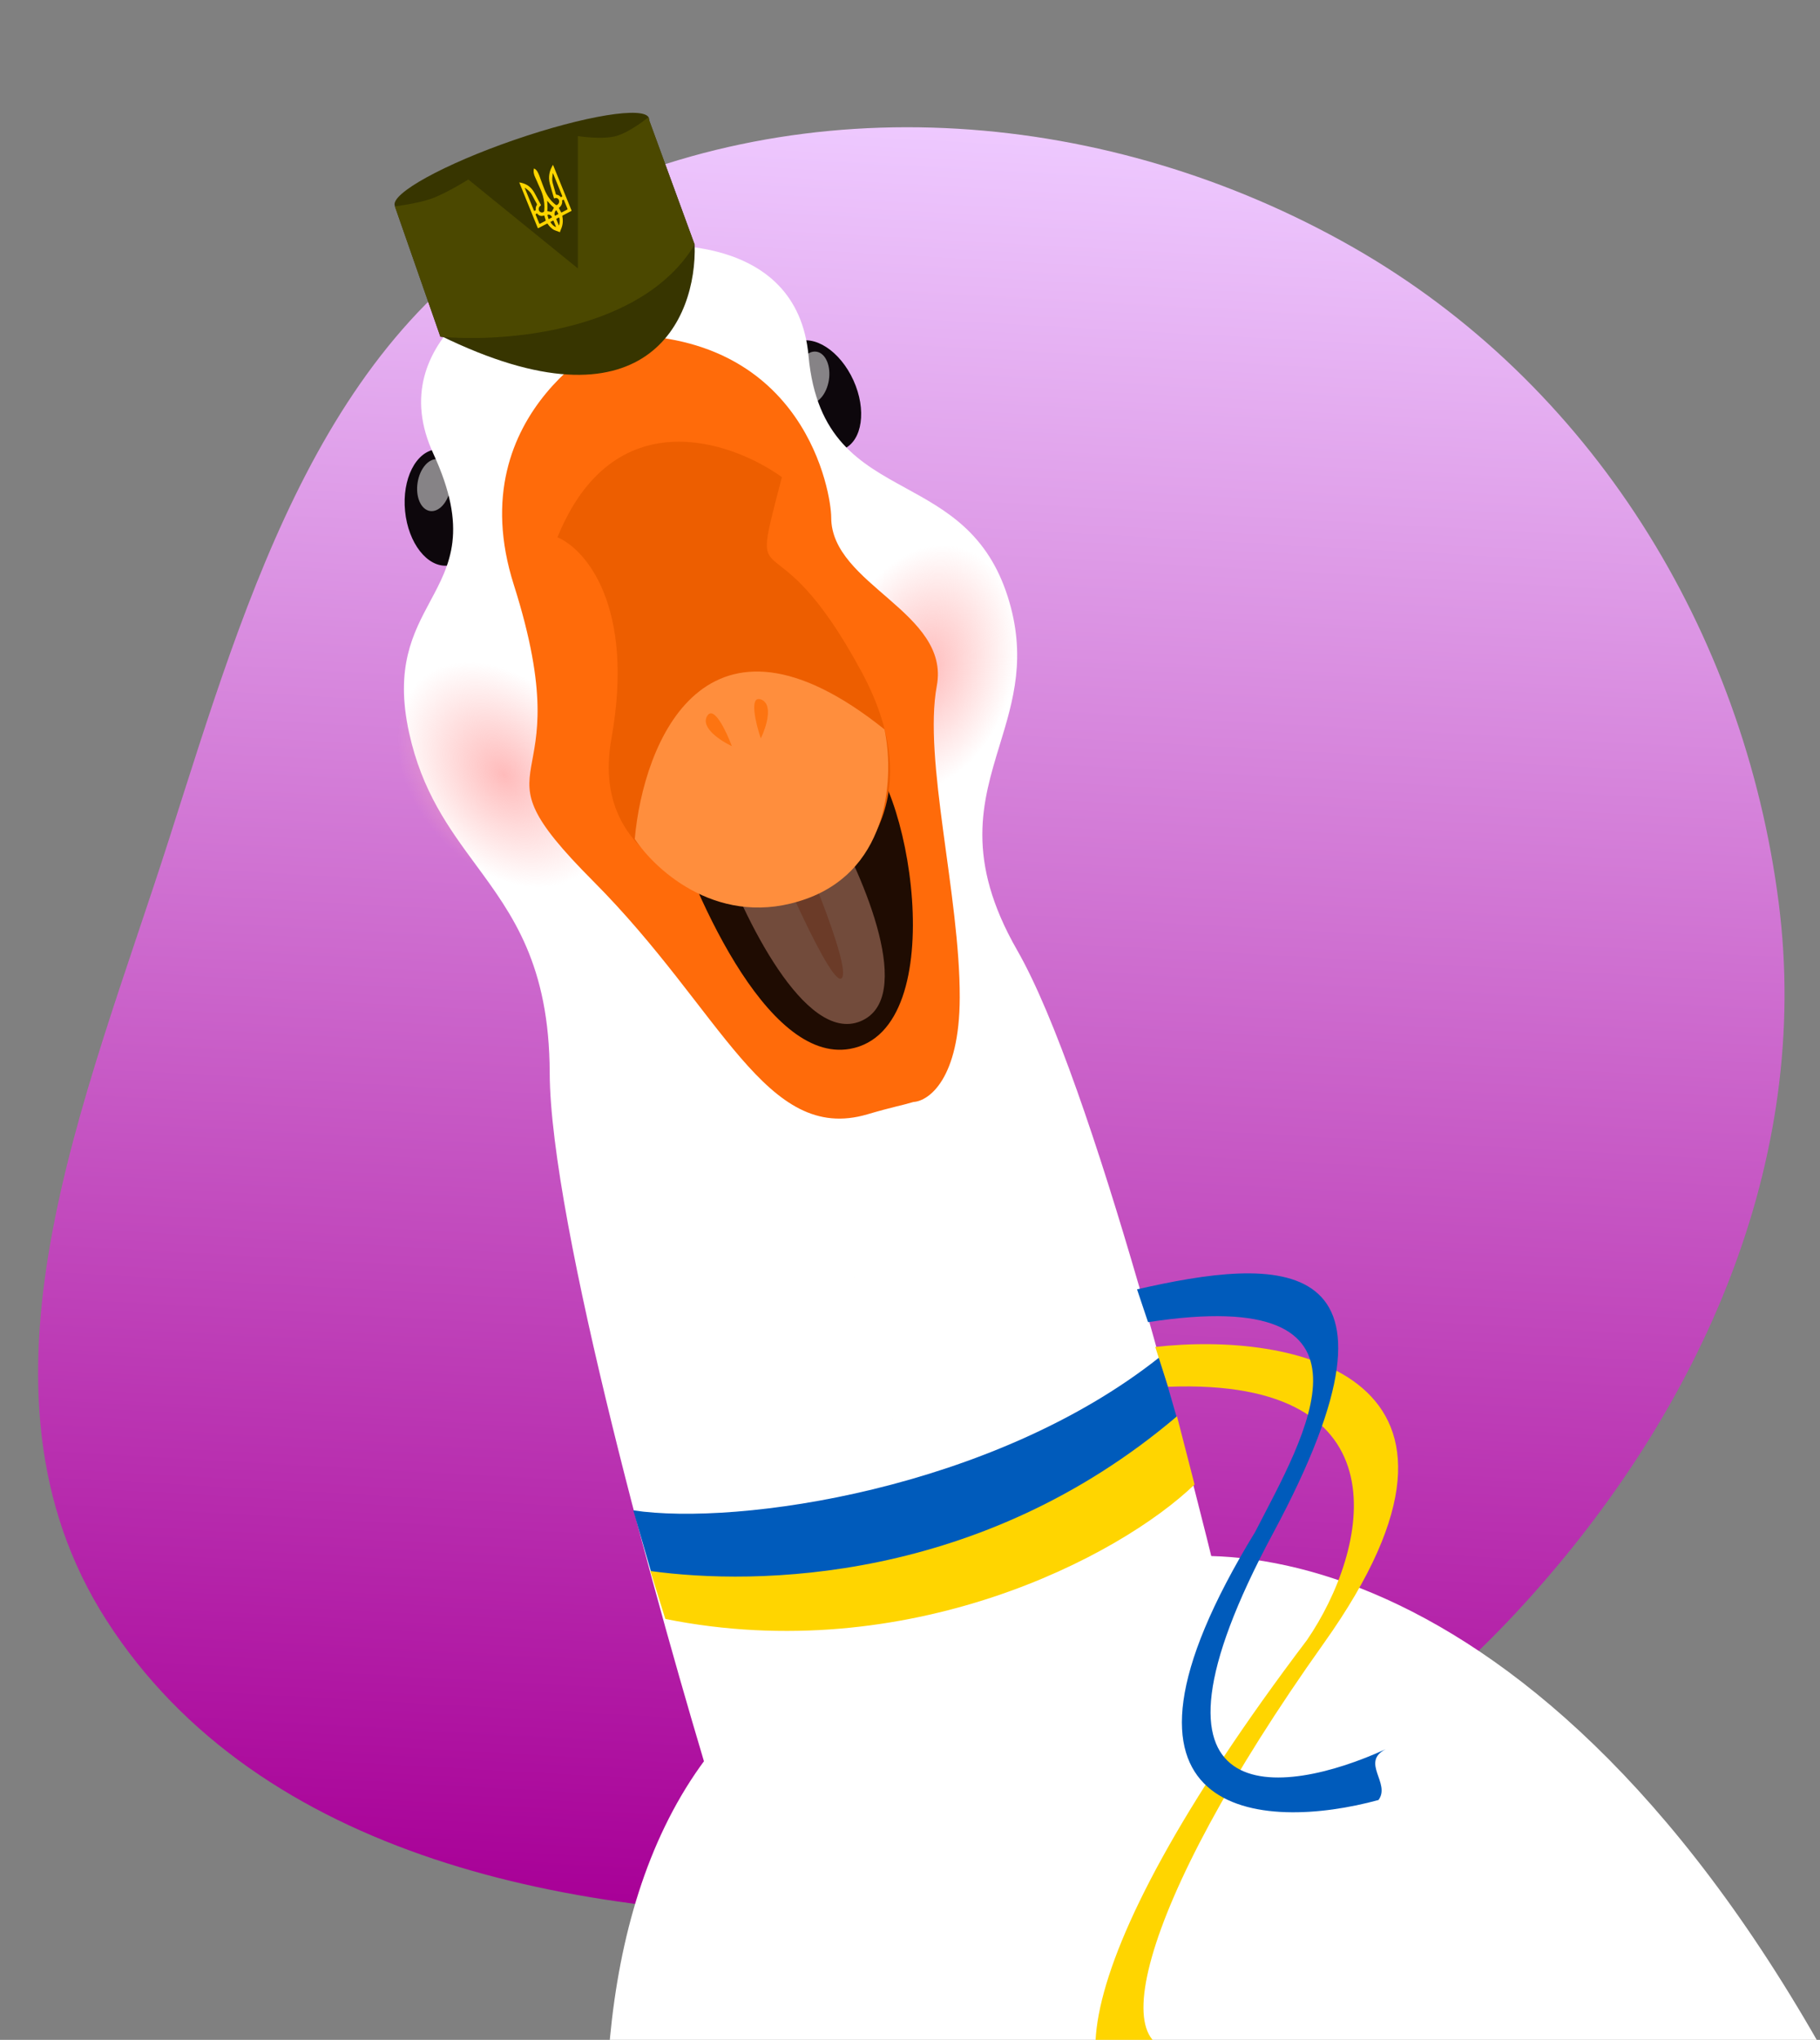 <svg width="640" height="717" viewBox="0 0 640 717" fill="none" xmlns="http://www.w3.org/2000/svg">
<rect x="0" y="0" width="640" height="717" fill="#808080" stroke="none"/>
<g clip-path="url(#clip0_148176_12)">
<path fill-rule="evenodd" clip-rule="evenodd" d="M302.397 673.513C202.564 674.778 91.287 653.475 37.418 569.491C-14.776 488.119 30.051 386.867 59.492 294.816C87.324 207.796 114.438 113.898 196.21 73.007C283.906 29.154 390.308 38.267 475.522 86.774C559.393 134.517 613.235 221.711 625.479 317.363C637.118 408.294 598.117 495.245 536.501 563.167C475.542 630.366 393.173 672.363 302.397 673.513Z" fill="url(#paint0_linear_148176_12)"/>
<g clip-path="url(#clip1_148176_12)">
<ellipse cx="155.453" cy="178.368" rx="13.074" ry="20.544" transform="rotate(-5.631 155.453 178.368)" fill="#0D070C"/>
<ellipse cx="13.074" cy="20.544" rx="13.074" ry="20.544" transform="matrix(-0.911 0.413 0.413 0.911 291.633 114.989)" fill="#0D070C"/>
<path fill-rule="evenodd" clip-rule="evenodd" d="M203.969 88.602C179.094 95.59 133.951 119.545 152.382 159.465C164.737 186.226 158.278 198.287 151.296 211.323C145.258 222.596 138.83 234.599 143.837 257.466C148.384 278.237 157.842 291.089 167.282 303.916C180.253 321.543 193.191 339.123 193.306 377.144C193.465 429.694 232.094 568.808 251.389 631.796L342.944 607.264L203.969 88.602ZM204.211 89.504C229.247 83.118 280.32 81.292 284.318 125.08C286.986 154.287 302.398 162.736 318.519 171.574C332.609 179.297 347.241 187.318 354.379 209.753C361.058 230.741 356.324 246.23 351.579 261.756C345.448 281.814 339.299 301.934 357.716 334.057C383.853 379.647 419.957 519.437 434.741 583.634L343.186 608.166L204.211 89.504Z" fill="url(#paint1_linear_148176_12)"/>
<ellipse cx="31.596" cy="44.505" rx="31.596" ry="44.505" transform="matrix(-0.762 0.648 0.648 0.762 172.461 217.931)" fill="url(#paint2_radial_148176_12)"/>
<ellipse cx="31.596" cy="44.505" rx="31.596" ry="44.505" transform="matrix(-0.952 -0.305 -0.305 0.952 368.669 202.302)" fill="url(#paint3_radial_148176_12)"/>
<path d="M407.705 477.095C349.172 523.494 259.572 536.42 222.692 530.891L228.95 552.514C313.794 570.625 386.963 523.692 413.884 498.541L407.705 477.095Z" fill="#005BBB"/>
<path d="M413.884 497.814C344.714 556.582 265.684 557.306 228.697 552.206L233.959 569.056C319.154 586.177 393.646 547.265 420.063 521.804L413.884 497.814Z" fill="#FFD500"/>
<ellipse opacity="0.5" cx="285.679" cy="132.716" rx="5.861" ry="9.21" transform="rotate(9.05 285.679 132.716)" fill="url(#paint4_linear_148176_12)"/>
<ellipse opacity="0.5" cx="152.643" cy="170.518" rx="5.861" ry="9.21" transform="rotate(9.05 152.643 170.518)" fill="url(#paint5_linear_148176_12)"/>
<path d="M332.873 567.344C172.646 598.536 207 815.691 244.205 920.37C431.599 981.67 781.303 1044.08 680.971 803.339C580.639 562.594 448.764 534.535 395.368 550.598L332.873 567.344Z" fill="url(#paint6_linear_148176_12)"/>
<path d="M406.251 473.46C454.212 467.976 532.887 482.92 465.539 577.564C398.687 671.513 385.745 730.585 421.636 718.963C421.895 718.866 422.164 718.776 422.442 718.693C422.171 718.787 421.902 718.877 421.636 718.963C411.659 722.691 416.222 736.144 411.068 741.601C371.118 747.953 370.374 694.258 459.602 576.465C481.076 545.147 495.42 484.166 410.756 487.45L406.251 473.46Z" fill="#FFD500"/>
<path d="M399.839 453.208C448.727 442.041 502.059 437.652 447.722 538.834C393.942 638.978 450.99 631.486 487.256 614.844C487.599 614.666 487.972 614.493 488.376 614.324C488.005 614.498 487.631 614.671 487.256 614.844C478.326 619.457 489.142 626.785 484.743 632.699C444.315 643.755 379.042 640.387 441.377 538.468C458.516 505.084 491.059 451.313 403.706 464.737L399.839 453.208Z" fill="#005BBB"/>
<path d="M180.678 205.539C160.97 143.532 218.386 116.914 218.338 117.758C283.241 117.758 292.296 173.331 292.296 181.916C292.296 205.539 334.24 215.184 329.422 241.093C324.604 267.002 337.571 314.802 337.493 350.594C337.431 379.227 326.629 387.02 321.236 387.337C316.92 388.629 314.05 389.027 304.999 391.688C269.151 402.226 254.216 355.506 208.594 309.723C162.973 263.94 205.314 283.049 180.678 205.539Z" fill="#FF6B0A"/>
<path d="M298.836 368.686C269.294 373.895 242.805 312.319 233.253 280.88C249.946 272.218 286.935 256.441 301.356 262.632C319.381 270.37 335.763 362.175 298.836 368.686Z" fill="#1F0C02"/>
<path d="M302.524 358.997C322.052 351.057 303.827 308.536 292.273 288.268L253.035 298.782C261.394 322.162 282.995 366.937 302.524 358.997Z" fill="#724B3B"/>
<path d="M296.046 343.767C299.418 339.668 281.596 297.534 272.264 276.98L263.891 280.211C273.204 303.105 292.674 347.867 296.046 343.767Z" fill="#6B3B28"/>
<path d="M215.001 259.667C223.367 212.954 205.838 192.997 196.028 188.858C215.605 140.688 256.803 154.688 274.955 167.71C262.83 214.464 271.267 177.399 302.948 236.102C328.293 283.064 299.757 308.982 282.321 316.071C256.395 316.734 206.636 306.381 215.001 259.667Z" fill="#ED5E00"/>
<path d="M311.021 256.373C248.016 205.967 226.23 261.046 223.212 294.887C230.805 306.387 253.49 326.702 283.482 315.959C313.474 305.215 314.338 271.759 311.021 256.373Z" fill="#FF8E3D"/>
<path d="M257.359 262.276C255.42 257.066 250.962 247.664 248.635 251.735C246.309 255.806 253.482 260.459 257.359 262.276Z" fill="#FD7411"/>
<path d="M267.531 259.57C265.757 254.302 263.301 244.19 267.671 245.888C272.042 247.586 269.399 255.717 267.531 259.57Z" fill="#FD7411"/>
<path d="M227.918 41.279L244.274 85.987C225.664 116.811 176.909 120.397 154.858 118.337L138.864 72.538L227.918 41.279Z" fill="#373500"/>
<path d="M244.274 85.987C245.123 112.279 227.263 153.45 154.857 117.974L244.274 85.987Z" fill="#373500"/>
<ellipse cx="183.5" cy="56.888" rx="47.27" ry="8.148" transform="rotate(-19.031 183.5 56.888)" fill="#373500"/>
<path d="M227.918 41.279L244.274 85.987C225.664 116.811 176.909 120.397 154.858 118.337L138.864 72.538C138.864 72.538 146.555 71.574 151.223 69.994C156.815 68.101 164.672 63.088 164.672 63.088L203.201 94.347V47.822C203.201 47.822 211.584 49.209 216.65 47.822C221.557 46.477 227.918 41.279 227.918 41.279Z" fill="#4B4800"/>
<path d="M182.569 64.127C182.862 64.172 183.103 64.195 183.331 64.257C185.227 64.719 186.639 65.663 187.745 67.46C188.214 68.221 188.609 69.052 189.03 69.838C189.4 70.535 189.764 71.219 190.146 71.91C190.248 72.088 190.257 72.182 190.077 72.308C189.687 72.561 189.429 72.96 189.444 73.496C189.449 73.971 189.663 74.321 190.011 74.535C190.364 74.763 190.742 74.731 191.106 74.557C191.285 74.464 191.371 74.32 191.39 74.079C191.557 72.245 191.369 70.464 190.874 68.711C190.46 67.263 189.806 65.939 189.206 64.604C188.867 63.842 188.547 63.053 188.184 62.302C187.961 61.825 187.786 61.357 187.7 60.825C187.614 60.292 187.628 59.758 187.767 59.207C188.227 59.412 188.607 59.742 188.884 60.174C189.137 60.586 189.355 61.049 189.549 61.492C189.76 61.975 189.911 62.489 190.092 62.972C190.57 64.255 191.036 65.545 191.55 66.81C192.418 68.912 193.685 70.641 195.364 71.957C195.583 72.139 195.777 72.12 195.993 71.975C196.545 71.621 196.771 70.893 196.522 70.281C196.29 69.71 195.638 69.424 195.065 69.69C194.857 69.782 194.812 69.707 194.758 69.504C194.462 68.455 194.149 67.399 193.842 66.356C193.503 65.165 193.104 64.005 193.079 62.732C193.048 61.051 193.455 59.701 194.253 58.279C194.315 58.181 194.376 58.083 194.463 57.939C194.512 58.062 194.545 58.143 194.579 58.225C196.716 63.488 198.766 68.534 200.904 73.797C201.025 74.096 201.025 74.096 200.774 74.227C199.831 74.72 198.875 75.218 197.931 75.711C197.764 75.798 197.714 75.89 197.755 76.099C198.066 77.684 197.907 79.217 197.232 80.657C197.095 80.96 197.003 81.304 196.888 81.628C196.063 81.201 195.112 81.104 194.321 80.511C193.674 80.024 193.083 79.459 192.631 78.739C192.523 78.581 192.429 78.564 192.286 78.639C191.318 79.144 190.362 79.642 189.395 80.147C189.227 80.234 189.139 80.231 189.051 80.013C186.902 74.723 184.836 69.636 182.687 64.346C182.652 64.331 182.63 64.277 182.569 64.127ZM184.604 66C184.585 66.026 184.55 66.044 184.531 66.07C184.57 66.166 184.609 66.261 184.647 66.356C185.68 68.899 186.63 71.239 187.663 73.782C187.835 74.203 187.835 74.203 188.217 74.004C188.36 73.929 188.415 73.851 188.385 73.669C188.324 73.091 188.456 72.561 188.751 72.11C188.874 71.914 188.848 71.779 188.747 71.601C188.258 70.719 187.752 69.829 187.299 68.928C186.818 67.993 186.328 67.358 185.55 66.726C185.239 66.459 184.921 66.246 184.604 66ZM194.465 60.905C194.441 60.917 194.424 60.91 194.4 60.922C194.373 61.069 194.345 61.215 194.329 61.355C194.195 62.414 194.072 63.252 194.345 64.28C194.699 65.579 195.077 66.865 195.442 68.158C195.485 68.334 195.565 68.424 195.747 68.444C196.246 68.497 196.682 68.715 197.042 69.137C197.207 69.331 197.361 69.316 197.644 69.086C197.818 68.946 197.68 68.82 197.631 68.698C196.581 66.114 195.614 63.733 194.559 61.136C194.538 61.048 194.505 60.967 194.465 60.905ZM191.392 75.76C191.326 75.777 191.249 75.801 191.154 75.817C190.324 76.02 189.568 75.903 188.97 75.144C188.884 75.04 188.814 75.011 188.712 75.081C188.629 75.124 188.545 75.168 188.461 75.212C188.342 75.274 188.316 75.353 188.371 75.489C188.786 76.509 189.206 77.543 189.632 78.556C189.654 78.611 189.799 78.683 189.847 78.659C190.498 78.335 191.155 77.993 191.794 77.643C191.842 77.618 191.899 77.473 191.889 77.412C191.727 76.87 191.565 76.329 191.392 75.76ZM196.505 73.092C196.774 73.611 197.044 74.097 197.307 74.602C197.38 74.746 197.475 74.696 197.571 74.646C198.18 74.328 198.772 74.003 199.387 73.698C199.578 73.599 199.605 73.486 199.51 73.288C199.128 72.383 198.77 71.466 198.394 70.541C198.223 70.119 198.223 70.119 197.852 70.313C197.745 70.369 197.649 70.418 197.674 70.587C197.785 71.501 197.448 72.205 196.873 72.785C196.746 72.9 196.608 72.989 196.505 73.092ZM192.414 70.578C192.505 71.8 192.585 72.994 192.458 74.214C192.944 74.307 193.401 74.398 193.865 74.469C193.929 74.485 194.038 74.396 194.081 74.324C194.303 73.944 194.49 73.55 194.713 73.17C194.781 73.052 194.777 72.972 194.667 72.88C193.888 72.281 193.225 71.54 192.587 70.752C192.523 70.703 192.466 70.634 192.414 70.578ZM193.564 78.005C193.803 78.737 195.035 79.809 195.501 79.78C195.507 79.76 195.514 79.74 195.514 79.74C195.226 79.033 194.951 78.32 194.657 77.632C194.635 77.578 194.518 77.54 194.465 77.552C194.155 77.68 193.862 77.85 193.564 78.005ZM196.515 79.284C196.891 78.676 196.897 76.909 196.593 76.409C196.33 76.546 196.043 76.695 195.78 76.832C195.625 76.913 195.605 77.006 195.671 77.17C195.903 77.741 196.135 78.312 196.367 78.883C196.405 79.012 196.455 79.134 196.515 79.284ZM193.545 76.713C193.701 76.632 193.873 76.558 194.018 76.45C194.065 76.425 194.117 76.266 194.088 76.232C193.774 75.671 193.229 75.328 192.672 75.454C192.553 75.483 192.505 75.541 192.531 75.676C192.632 76.068 192.745 76.454 192.852 76.86C192.895 77.002 192.989 77.019 193.097 76.963C193.235 76.875 193.39 76.794 193.545 76.713ZM195.744 75.566C195.887 75.491 196.018 75.423 196.162 75.348C196.311 75.287 196.367 75.175 196.271 75.011C196.097 74.689 195.923 74.368 195.737 74.053C195.647 73.902 195.559 73.899 195.438 74.028C195.044 74.415 194.865 75.184 195.068 75.721C195.09 75.775 195.212 75.827 195.266 75.815C195.439 75.742 195.588 75.647 195.744 75.566Z" fill="#FFD500"/>
</g>
</g>
<defs>
<linearGradient id="paint0_linear_148176_12" x1="306.073" y1="675.174" x2="341.121" y2="45.494" gradientUnits="userSpaceOnUse">
<stop stop-color="#A80097"/>
<stop offset="1" stop-color="#EEC9FF"/>
</linearGradient>
<linearGradient id="paint1_linear_148176_12" x1="209.819" y1="87.035" x2="349.036" y2="606.599" gradientUnits="userSpaceOnUse">
<stop stop-color="white"/>
<stop offset="1" stop-color="white"/>
</linearGradient>
<radialGradient id="paint2_radial_148176_12" cx="0" cy="0" r="1" gradientUnits="userSpaceOnUse" gradientTransform="translate(31.596 44.505) rotate(90) scale(44.505 31.596)">
<stop stop-color="#FFBBBB"/>
<stop offset="1" stop-color="#FFBBBB" stop-opacity="0"/>
</radialGradient>
<radialGradient id="paint3_radial_148176_12" cx="0" cy="0" r="1" gradientUnits="userSpaceOnUse" gradientTransform="translate(31.596 44.505) rotate(90) scale(44.505 31.596)">
<stop stop-color="#FFBBBB"/>
<stop offset="1" stop-color="#FFBBBB" stop-opacity="0"/>
</radialGradient>
<linearGradient id="paint4_linear_148176_12" x1="285.679" y1="123.506" x2="285.679" y2="141.926" gradientUnits="userSpaceOnUse">
<stop stop-color="white"/>
<stop offset="1" stop-color="white"/>
</linearGradient>
<linearGradient id="paint5_linear_148176_12" x1="152.643" y1="161.308" x2="152.643" y2="179.728" gradientUnits="userSpaceOnUse">
<stop stop-color="white"/>
<stop offset="1" stop-color="white"/>
</linearGradient>
<linearGradient id="paint6_linear_148176_12" x1="380.625" y1="554.109" x2="499.995" y2="999.603" gradientUnits="userSpaceOnUse">
<stop stop-color="white"/>
<stop offset="1" stop-color="white"/>
</linearGradient>
<clipPath id="clip0_148176_12">
<rect width="640" height="717" fill="white"/>
</clipPath>
<clipPath id="clip1_148176_12">
<rect width="637" height="735" fill="white" transform="translate(32 17.263)"/>
</clipPath>
</defs>
</svg>
